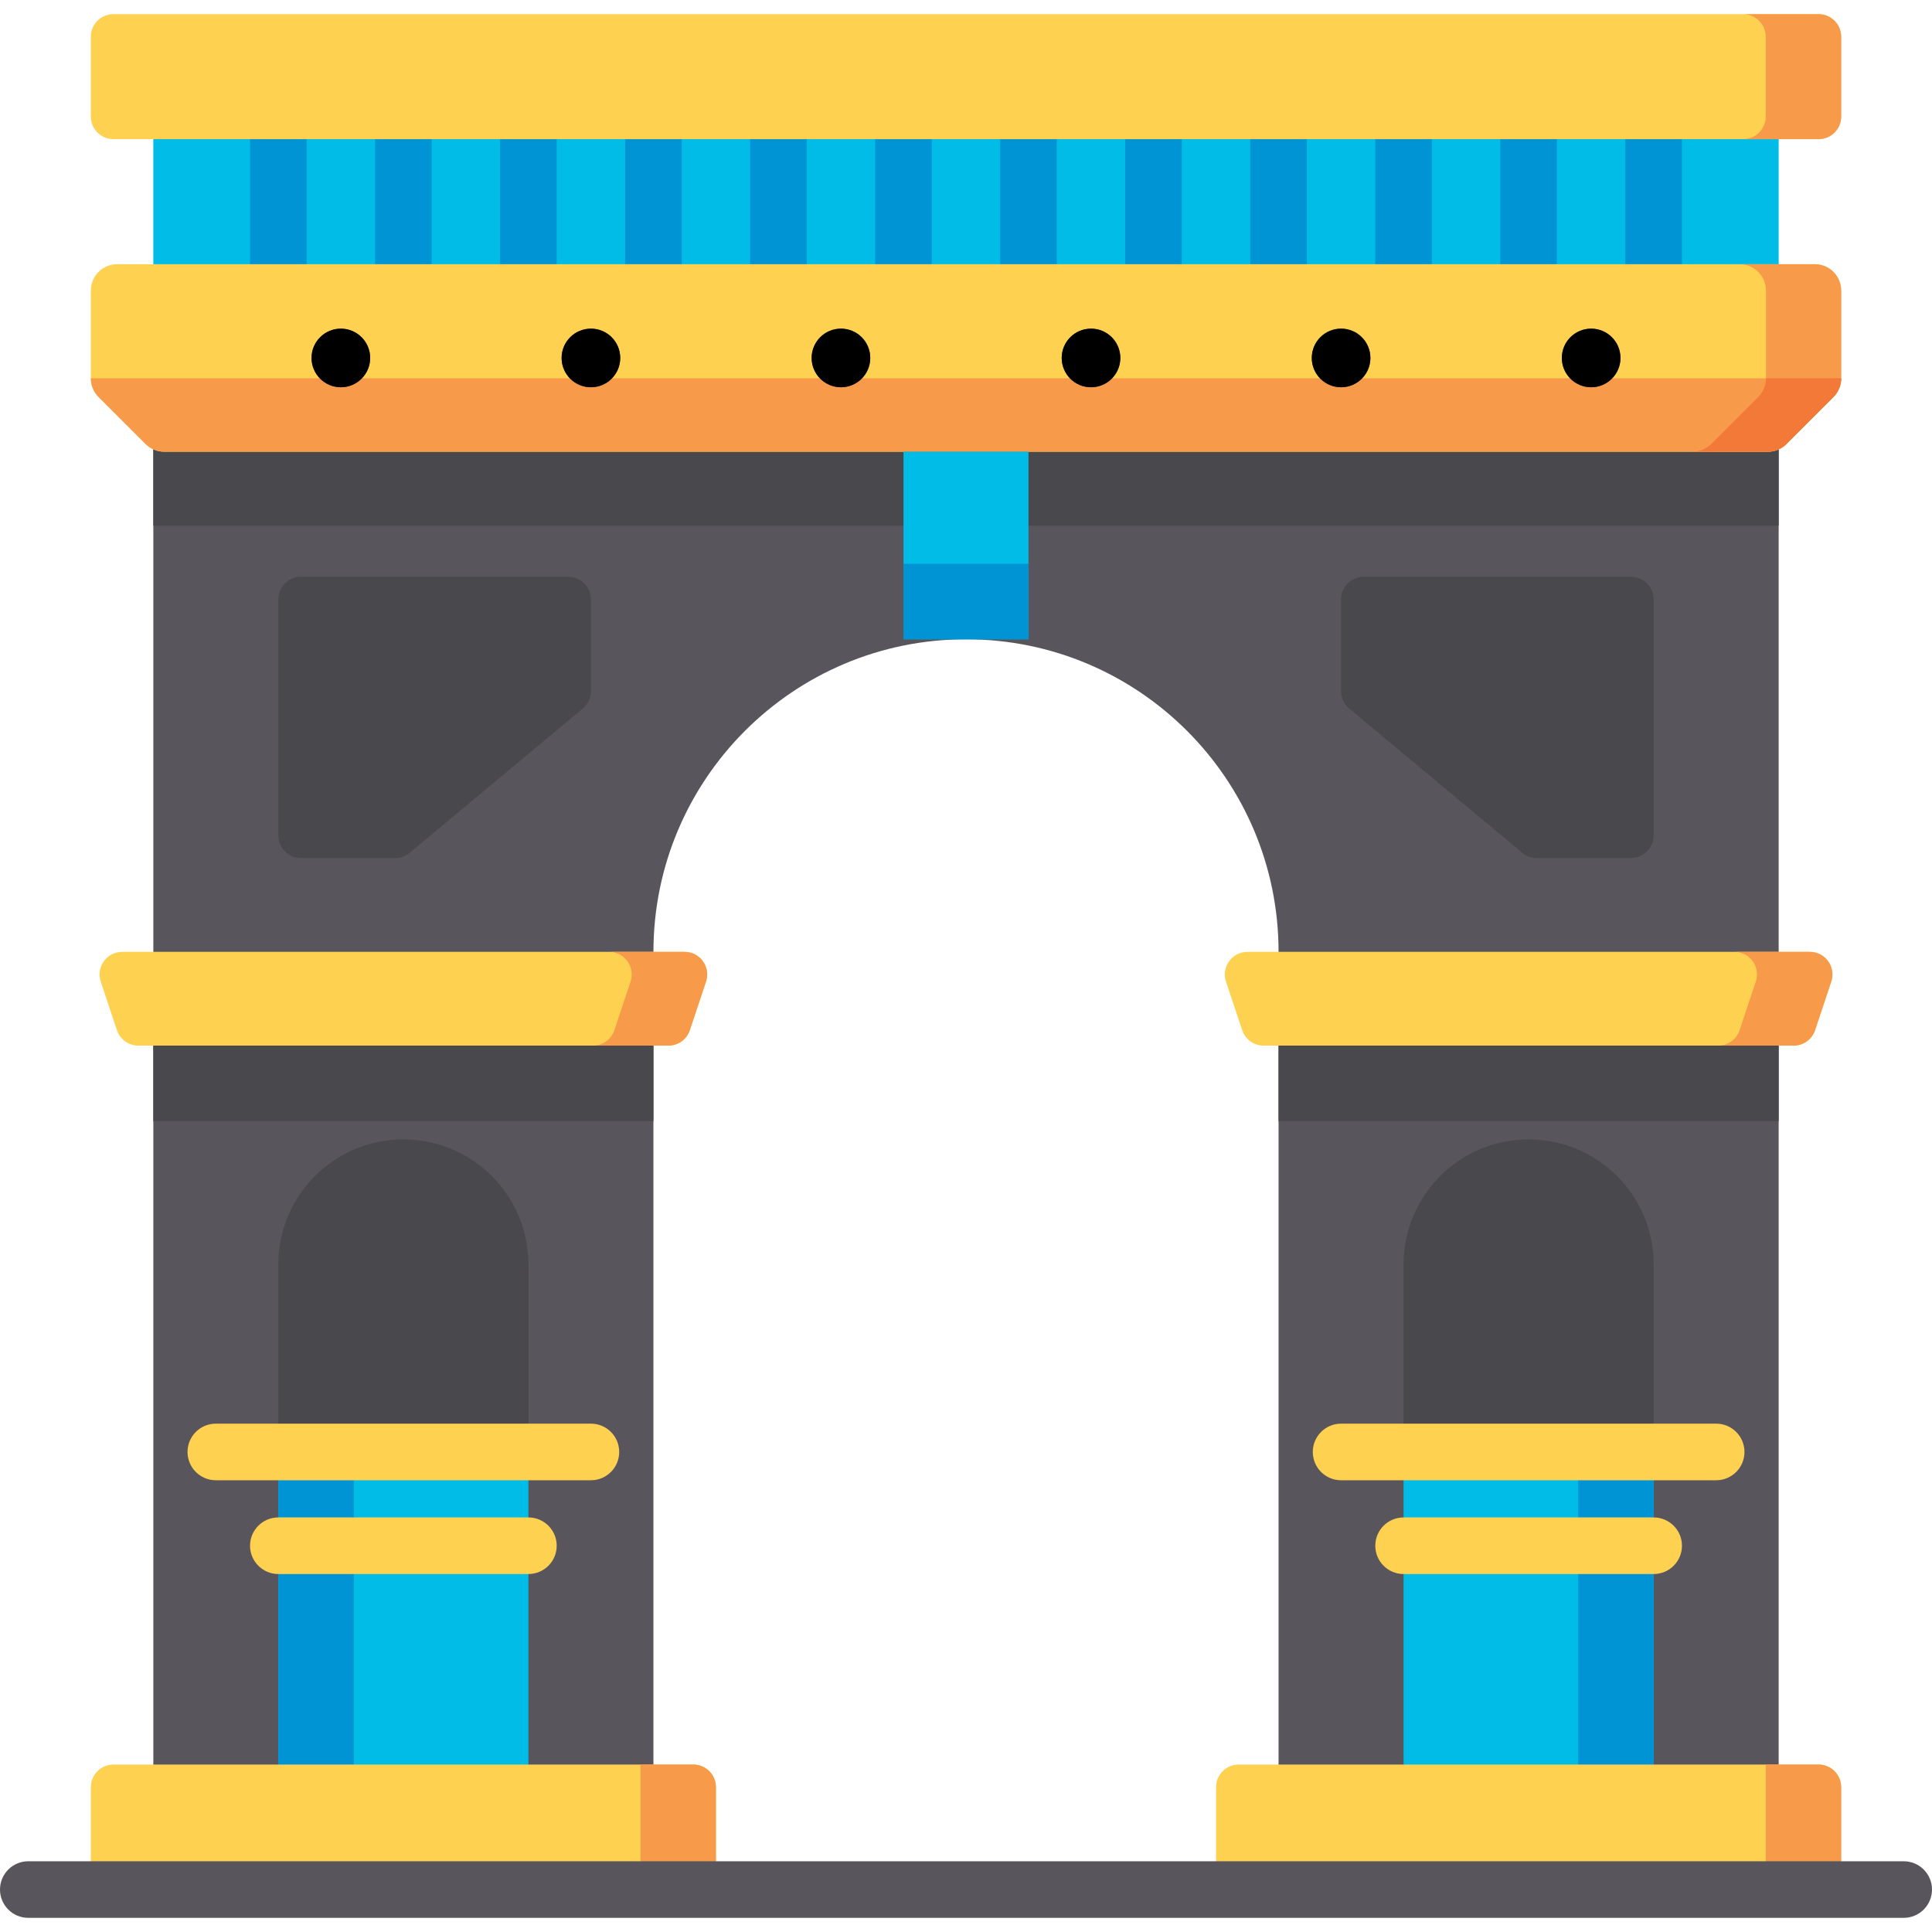 <?xml version="1.0" encoding="iso-8859-1"?>
<!-- Generator: Adobe Illustrator 19.0.0, SVG Export Plug-In . SVG Version: 6.00 Build 0)  -->
<svg version="1.1" id="Capa_1" xmlns="http://www.w3.org/2000/svg" xmlns:xlink="http://www.w3.org/1999/xlink" x="0px" y="0px"
	 viewBox="0 0 512 512" style="enable-background:new 0 0 512 512;" xml:space="preserve">
<path style="fill:#58565C;" d="M40.632,472.614V277.099v-24.851V114.715h430.734v137.533v24.851v195.515l-132.535,0.005v-195.52
	v-24.85c0-45.747-37.085-82.832-82.832-82.832s-82.832,37.085-82.832,82.832v24.85v195.52L40.632,472.614z"/>
<g>
	<path style="fill:#49484D;" d="M357.559,187.781l45.872,38.226c1.078,0.899,2.438,1.391,3.841,1.391h24.96c3.314,0,6-2.686,6-6
		v-62.55c0-3.314-2.686-6-6-6h-70.833c-3.314,0-6,2.686-6,6v24.324C355.4,184.952,356.191,186.641,357.559,187.781z"/>
	<path style="fill:#49484D;" d="M438.235,384.783v-49.7c0-18.299-14.834-33.134-33.134-33.134c-18.3,0-33.133,14.834-33.133,33.134
		v49.7H438.235z"/>
</g>
<rect x="371.962" y="384.782" style="fill:#00BCE7;" width="66.27" height="85.46"/>
<rect x="418.232" y="384.252" style="fill:#0094D4;" width="20" height="86.001"/>
<g>
	<path style="fill:#FFD151;" d="M454.803,392.284h-99.401c-4.143,0-7.5-3.357-7.5-7.5s3.357-7.5,7.5-7.5h99.401
		c4.142,0,7.5,3.357,7.5,7.5C462.303,388.926,458.945,392.284,454.803,392.284z"/>
	<path style="fill:#FFD151;" d="M438.236,417.135h-66.268c-4.143,0-7.5-3.357-7.5-7.5c0-4.143,3.357-7.5,7.5-7.5h66.268
		c4.142,0,7.5,3.357,7.5,7.5C445.736,413.778,442.379,417.135,438.236,417.135z"/>
	<path style="fill:#FFD151;" d="M322.268,500.747V473.62c0-3.314,2.686-6,6-6h153.665c3.314,0,6,2.686,6,6v27.127H322.268z"/>
</g>
<path style="fill:#F79B4A;" d="M487.933,500.752h-20v-33.138h14c3.314,0,6,2.686,6,6V500.752z"/>
<rect x="338.832" y="272.502" style="fill:#49484D;" width="132.531" height="24.601"/>
<path style="fill:#FFD151;" d="M479.61,252.249H330.591c-4.095,0-6.987,4.012-5.692,7.897l4.284,12.85
	c0.817,2.45,3.109,4.103,5.692,4.103h140.453c2.583,0,4.875-1.653,5.692-4.103l4.283-12.85
	C486.597,256.262,483.706,252.249,479.61,252.249z"/>
<path style="fill:#F79B4A;" d="M479.61,252.249h-20c4.095,0,6.987,4.012,5.692,7.897l-4.283,12.851
	c-0.817,2.45-3.11,4.103-5.692,4.103h20c2.582,0,4.875-1.653,5.692-4.103l4.283-12.851
	C486.597,256.262,483.706,252.249,479.61,252.249z"/>
<g>
	<path style="fill:#49484D;" d="M154.44,187.781l-45.872,38.226c-1.078,0.899-2.437,1.391-3.841,1.391h-24.96c-3.314,0-6-2.686-6-6
		v-62.55c0-3.314,2.686-6,6-6H150.6c3.314,0,6,2.686,6,6v24.324C156.599,184.952,155.808,186.641,154.44,187.781z"/>
	<path style="fill:#49484D;" d="M73.765,384.783v-49.7c0-18.299,14.834-33.134,33.133-33.134s33.133,14.834,33.133,33.134v49.7
		H73.765z"/>
</g>
<rect x="73.77" y="384.782" style="fill:#00BCE7;" width="66.27" height="85.46"/>
<rect x="73.77" y="384.252" style="fill:#0094D4;" width="20" height="86.001"/>
<g>
	<path style="fill:#FFD151;" d="M57.197,392.284h99.401c4.143,0,7.5-3.357,7.5-7.5s-3.357-7.5-7.5-7.5H57.197
		c-4.143,0-7.5,3.357-7.5,7.5C49.697,388.926,53.054,392.284,57.197,392.284z"/>
	<path style="fill:#FFD151;" d="M73.763,417.135h66.268c4.143,0,7.5-3.357,7.5-7.5c0-4.143-3.357-7.5-7.5-7.5H73.763
		c-4.143,0-7.5,3.357-7.5,7.5C66.263,413.778,69.62,417.135,73.763,417.135z"/>
</g>
<g>
	<rect x="40.632" y="272.502" style="fill:#49484D;" width="132.531" height="24.601"/>
	<rect x="40.632" y="114.711" style="fill:#49484D;" width="430.733" height="24.601"/>
</g>
<path style="fill:#FFD151;" d="M181.409,252.249H32.389c-4.095,0-6.987,4.012-5.692,7.897l4.284,12.85
	c0.817,2.45,3.11,4.103,5.692,4.103h140.453c2.583,0,4.876-1.653,5.692-4.103l4.283-12.85
	C188.396,256.262,185.504,252.249,181.409,252.249z"/>
<path style="fill:#F79B4A;" d="M181.409,252.249h-20c4.095,0,6.987,4.012,5.692,7.897l-4.283,12.851
	c-0.817,2.45-3.11,4.103-5.692,4.103h20c2.583,0,4.875-1.653,5.692-4.103l4.283-12.851
	C188.396,256.262,185.504,252.249,181.409,252.249z"/>
<rect x="40.632" y="28.25" style="fill:#00BCE7;" width="430.733" height="50.4"/>
<g>
	<path style="fill:#0094D4;" d="M73.765,29.379c-4.142,0-7.5,3.358-7.5,7.5v33.135c0,4.143,3.358,7.5,7.5,7.5
		c4.142,0,7.5-3.357,7.5-7.5V36.879C81.265,32.737,77.907,29.379,73.765,29.379z"/>
	<path style="fill:#0094D4;" d="M106.898,29.379c-4.142,0-7.5,3.358-7.5,7.5v33.135c0,4.143,3.358,7.5,7.5,7.5s7.5-3.357,7.5-7.5
		V36.879C114.398,32.737,111.04,29.379,106.898,29.379z"/>
	<path style="fill:#0094D4;" d="M140.03,29.379c-4.142,0-7.5,3.358-7.5,7.5v33.135c0,4.143,3.358,7.5,7.5,7.5
		c4.142,0,7.5-3.357,7.5-7.5V36.879C147.53,32.737,144.172,29.379,140.03,29.379z"/>
	<path style="fill:#0094D4;" d="M173.163,29.379c-4.142,0-7.5,3.358-7.5,7.5v33.135c0,4.143,3.358,7.5,7.5,7.5
		c4.142,0,7.5-3.357,7.5-7.5V36.879C180.663,32.737,177.305,29.379,173.163,29.379z"/>
	<path style="fill:#0094D4;" d="M206.295,29.379c-4.142,0-7.5,3.358-7.5,7.5v33.135c0,4.143,3.358,7.5,7.5,7.5s7.5-3.357,7.5-7.5
		V36.879C213.795,32.737,210.437,29.379,206.295,29.379z"/>
	<path style="fill:#0094D4;" d="M239.428,29.379c-4.142,0-7.5,3.358-7.5,7.5v33.135c0,4.143,3.358,7.5,7.5,7.5
		c4.142,0,7.5-3.357,7.5-7.5V36.879C246.928,32.737,243.57,29.379,239.428,29.379z"/>
	<path style="fill:#0094D4;" d="M272.561,29.379c-4.143,0-7.5,3.358-7.5,7.5v33.135c0,4.143,3.357,7.5,7.5,7.5s7.5-3.357,7.5-7.5
		V36.879C280.061,32.737,276.704,29.379,272.561,29.379z"/>
	<path style="fill:#0094D4;" d="M305.693,29.379c-4.143,0-7.5,3.358-7.5,7.5v33.135c0,4.143,3.357,7.5,7.5,7.5
		c4.142,0,7.5-3.357,7.5-7.5V36.879C313.193,32.737,309.836,29.379,305.693,29.379z"/>
	<path style="fill:#0094D4;" d="M338.826,29.379c-4.143,0-7.5,3.358-7.5,7.5v33.135c0,4.143,3.357,7.5,7.5,7.5s7.5-3.357,7.5-7.5
		V36.879C346.326,32.737,342.969,29.379,338.826,29.379z"/>
	<path style="fill:#0094D4;" d="M371.958,29.379c-4.143,0-7.5,3.358-7.5,7.5v33.135c0,4.143,3.357,7.5,7.5,7.5s7.5-3.357,7.5-7.5
		V36.879C379.458,32.737,376.101,29.379,371.958,29.379z"/>
	<path style="fill:#0094D4;" d="M405.091,29.379c-4.143,0-7.5,3.358-7.5,7.5v33.135c0,4.143,3.357,7.5,7.5,7.5
		c4.143,0,7.5-3.357,7.5-7.5V36.879C412.591,32.737,409.233,29.379,405.091,29.379z"/>
	<path style="fill:#0094D4;" d="M438.225,29.379c-4.142,0-7.5,3.358-7.5,7.5v33.135c0,4.143,3.358,7.5,7.5,7.5
		c4.143,0,7.5-3.357,7.5-7.5V36.879C445.725,32.737,442.367,29.379,438.225,29.379z"/>
</g>
<path style="fill:#FFD151;" d="M487.934,77.013v23.234c0,1.856-0.737,3.637-2.05,4.95l-12.466,12.467
	c-1.313,1.313-3.093,2.05-4.95,2.05H43.532c-1.857,0-3.637-0.738-4.95-2.05l-12.466-12.467c-1.313-1.313-2.05-3.093-2.05-4.95
	V77.013c0-3.866,3.134-7,7-7h449.867C484.8,70.013,487.934,73.147,487.934,77.013z"/>
<path style="fill:#F79B4A;" d="M38.582,117.665c1.313,1.313,3.093,2.05,4.95,2.05h424.936c1.857,0,3.637-0.738,4.95-2.05
	l12.466-12.467c1.313-1.313,2.05-3.093,2.05-4.95H26.998h-2.932c0,1.856,0.737,3.637,2.05,4.95L38.582,117.665z"/>
<g>
	<circle style="fill:#49484D;" cx="90.331" cy="94.861" r="7.766"/>
	<circle style="fill:#49484D;" cx="156.601" cy="94.861" r="7.766"/>
	<circle style="fill:#49484D;" cx="222.861" cy="94.861" r="7.766"/>
	<circle style="fill:#49484D;" cx="289.132" cy="94.861" r="7.766"/>
	<circle style="fill:#49484D;" cx="355.402" cy="94.861" r="7.766"/>
	<circle style="fill:#49484D;" cx="421.672" cy="94.861" r="7.766"/>
</g>
<path style="fill:#FFD151;" d="M481.933,36.88H30.065c-3.314,0-6-2.686-6-6V9.748c0-3.314,2.686-6,6-6h451.868c3.314,0,6,2.686,6,6
	V30.88C487.933,34.194,485.246,36.88,481.933,36.88z"/>
<g>
	<path style="fill:#F79B4A;" d="M481.933,3.748h-20c3.314,0,6,2.686,6,6V30.88c0,3.314-2.686,6-6,6h20c3.314,0,6-2.686,6-6V9.748
		C487.933,6.435,485.247,3.748,481.933,3.748z"/>
	<path style="fill:#F79B4A;" d="M480.934,70.013H461c3.866,0,7,3.134,7,7v23.234c0,1.856-0.737,3.637-2.05,4.95l-12.466,12.467
		c-1.313,1.313-3.093,2.05-4.95,2.05h19.934c1.857,0,3.637-0.738,4.95-2.05l12.466-12.467c1.313-1.313,2.05-3.093,2.05-4.95V77.013
		C487.934,73.147,484.8,70.013,480.934,70.013z"/>
</g>
<path style="fill:#F27938;" d="M465.95,105.198l-12.466,12.467c-1.313,1.313-3.093,2.05-4.95,2.05h19.934
	c1.857,0,3.637-0.738,4.95-2.05l12.466-12.467c1.313-1.313,2.05-3.093,2.05-4.95H468C468,102.105,467.262,103.885,465.95,105.198z"
	/>
<rect x="239.431" y="119.711" style="fill:#00BCE7;" width="33.13" height="49.702"/>
<rect x="239.431" y="149.411" style="fill:#0094D4;" width="33.13" height="20"/>
<path style="fill:#FFD151;" d="M24.066,500.747V473.62c0-3.314,2.686-6,6-6h153.665c3.314,0,6,2.686,6,6v27.127H24.066z"/>
<path style="fill:#F79B4A;" d="M189.731,500.752h-20v-33.138h14c3.314,0,6,2.686,6,6V500.752z"/>
<path style="fill:#58565C;" d="M504.5,493.252H7.5c-4.142,0-7.5,3.357-7.5,7.5s3.358,7.5,7.5,7.5h497c4.143,0,7.5-3.357,7.5-7.5
	S508.643,493.252,504.5,493.252z"/>
<circle cx="90.331" cy="94.861" r="7.766"/>
<circle cx="156.601" cy="94.861" r="7.766"/>
<circle cx="222.861" cy="94.861" r="7.766"/>
<circle cx="289.132" cy="94.861" r="7.766"/>
<circle cx="355.402" cy="94.861" r="7.766"/>
<circle cx="421.672" cy="94.861" r="7.766"/>
<g>
</g>
<g>
</g>
<g>
</g>
<g>
</g>
<g>
</g>
<g>
</g>
<g>
</g>
<g>
</g>
<g>
</g>
<g>
</g>
<g>
</g>
<g>
</g>
<g>
</g>
<g>
</g>
<g>
</g>
</svg>
